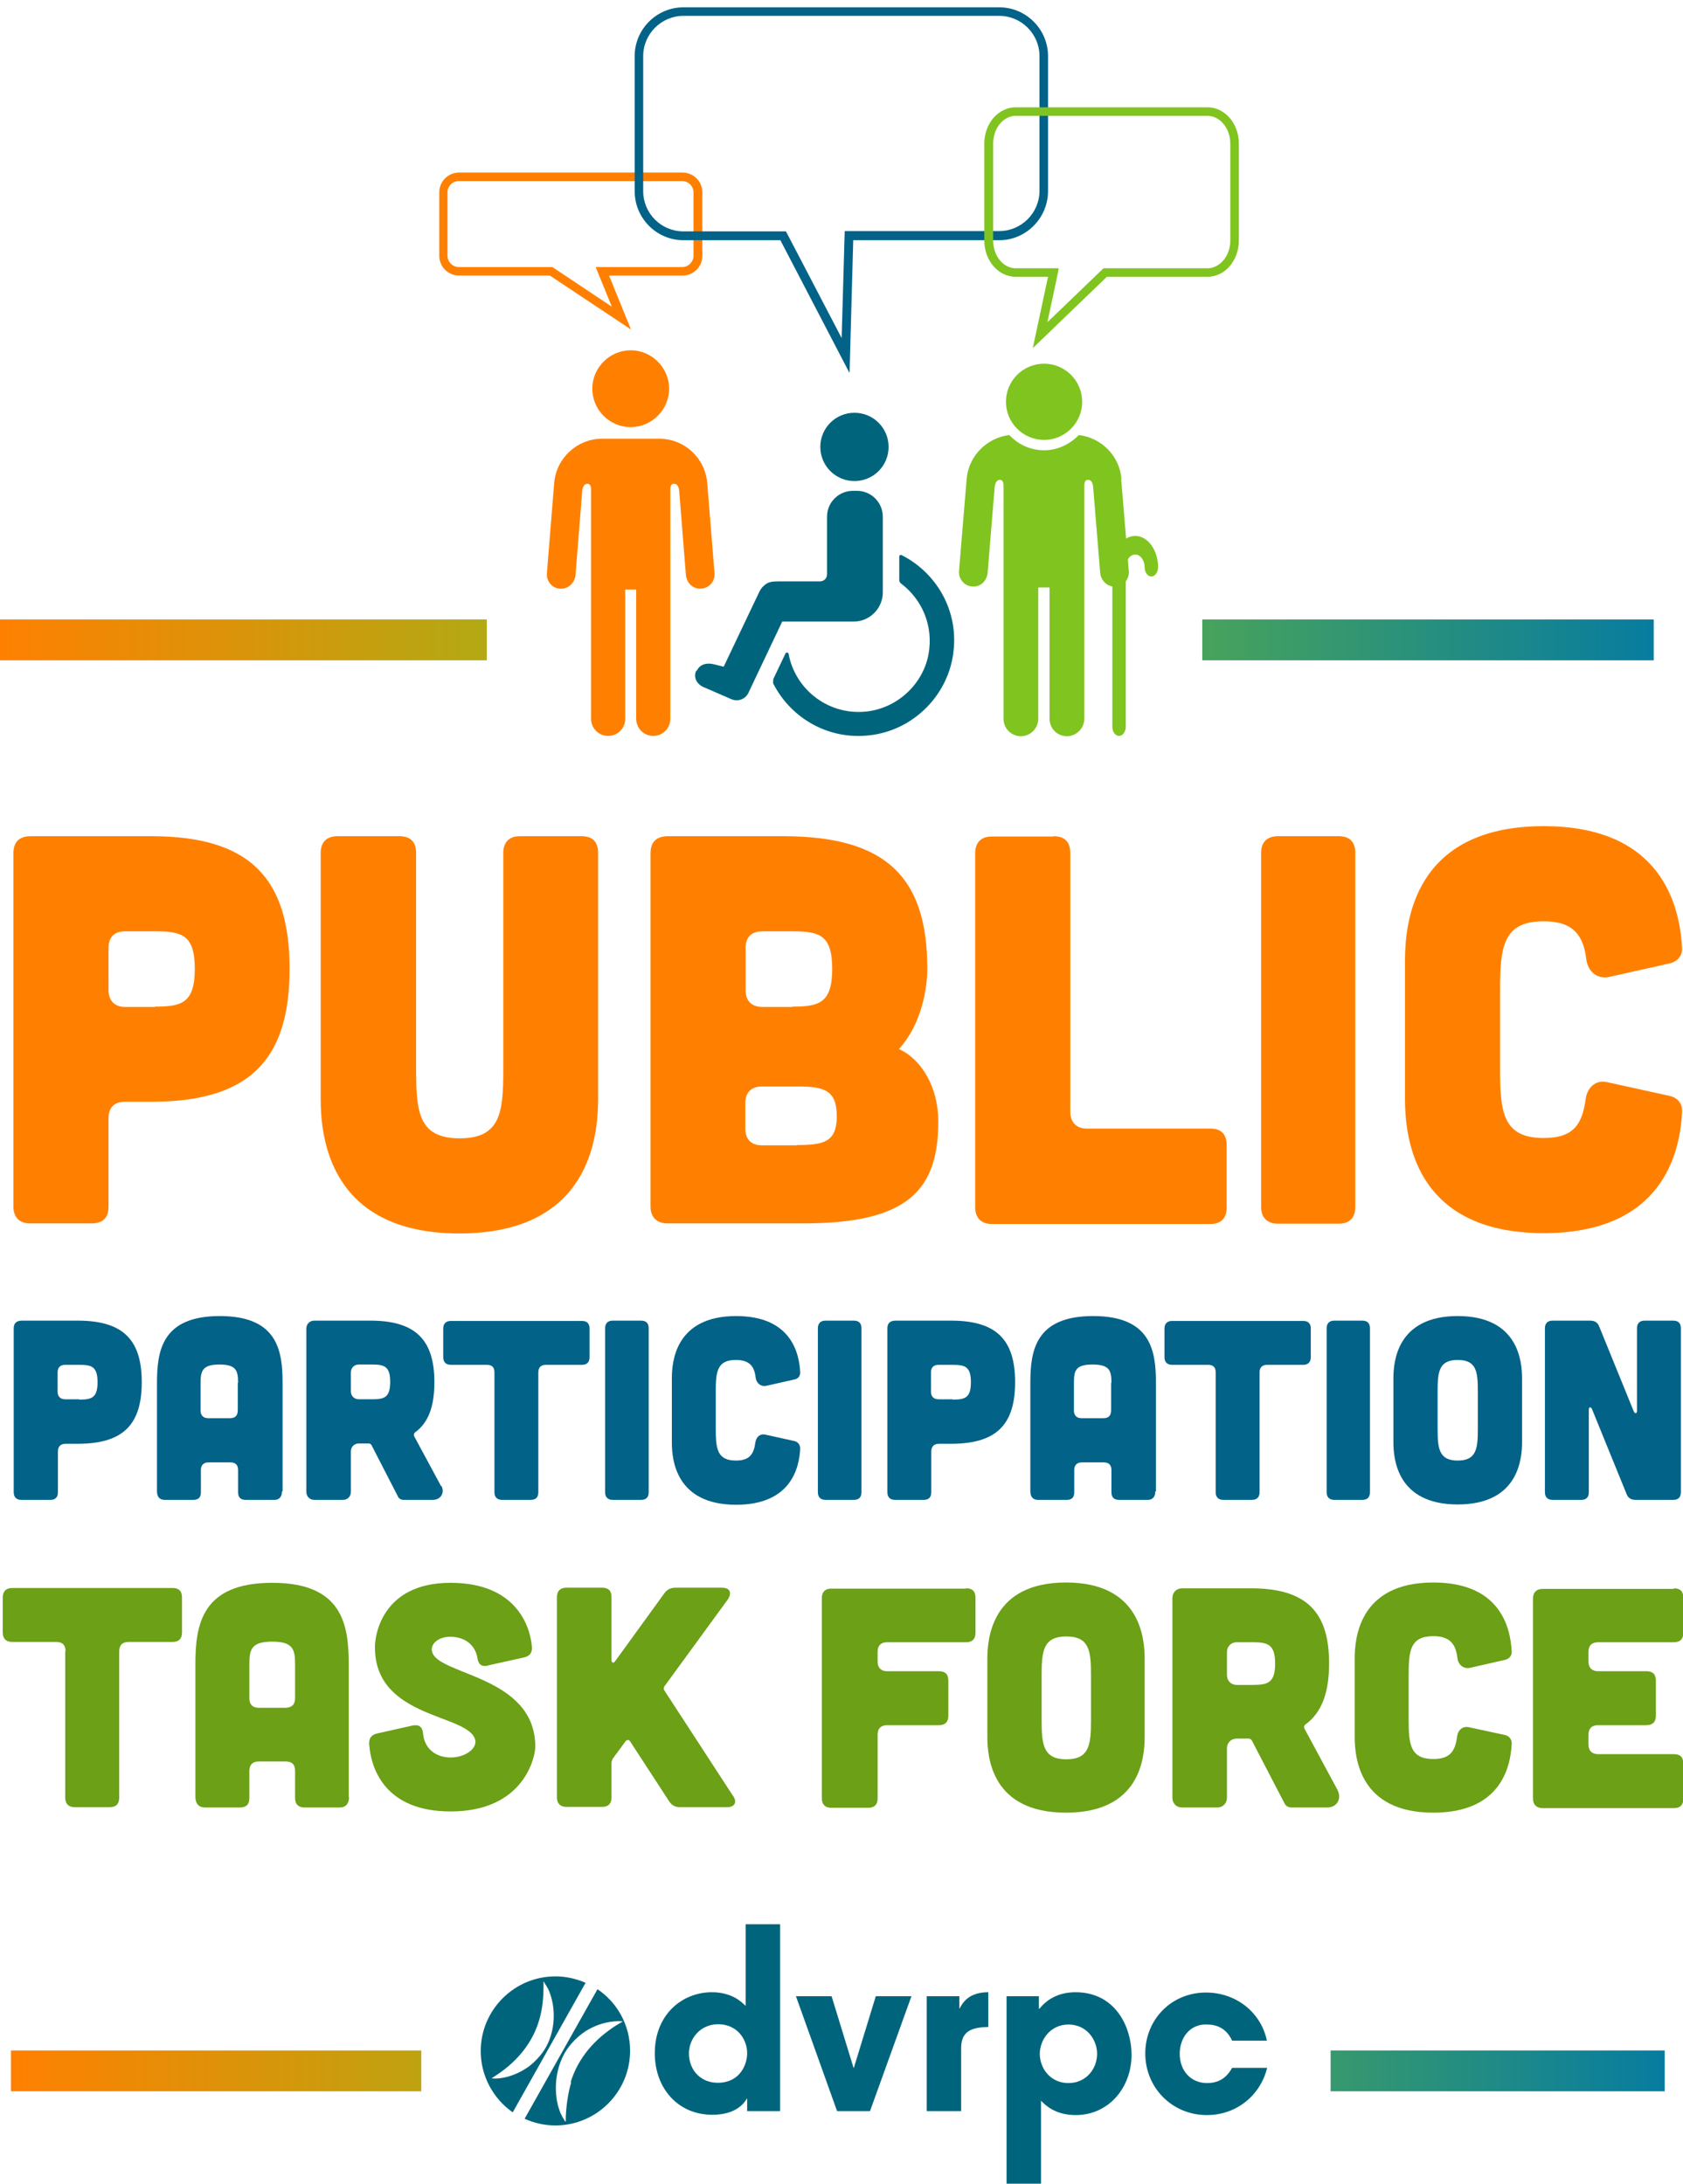 <?xml version="1.0" encoding="UTF-8"?><svg xmlns="http://www.w3.org/2000/svg" xmlns:xlink="http://www.w3.org/1999/xlink" viewBox="0 0 55.21 71.63"><defs><style>.l{filter:url(#j);}.l,.m{fill:#80c420;}.n{fill:#fff;}.o{filter:url(#h);}.o,.p{fill:#036288;}.q{filter:url(#f);}.q,.r{fill:#ff8001;}.s{fill:#6ba017;}.t{fill:#00657c;}.u{fill:url(#d);}.v{fill:url(#e);}</style><linearGradient id="d" x1=".36" y1="67.94" x2="54.61" y2="67.94" gradientTransform="matrix(1, 0, 0, 1, 0, 0)" gradientUnits="userSpaceOnUse"><stop offset="0" stop-color="#fff"/><stop offset="0" stop-color="#ff8001"/><stop offset=".49" stop-color="#80c420"/><stop offset="1" stop-color="#077ca0"/></linearGradient><linearGradient id="e" x1="0" y1="20.99" x2="54.25" y2="20.99" xlink:href="#d"/><filter id="f" filterUnits="userSpaceOnUse"><feOffset dx=".04" dy=".04"/><feGaussianBlur result="g" stdDeviation=".06"/><feFlood flood-color="#5b5351" flood-opacity=".75"/><feComposite in2="g" operator="in"/><feComposite in="SourceGraphic"/></filter><filter id="h" filterUnits="userSpaceOnUse"><feOffset dx=".05" dy=".05"/><feGaussianBlur result="i" stdDeviation=".05"/><feFlood flood-color="#3d3536" flood-opacity=".75"/><feComposite in2="i" operator="in"/><feComposite in="SourceGraphic"/></filter><filter id="j" filterUnits="userSpaceOnUse"><feOffset dx=".05" dy=".05"/><feGaussianBlur result="k" stdDeviation=".05"/><feFlood flood-color="#3d3536" flood-opacity=".75"/><feComposite in2="k" operator="in"/><feComposite in="SourceGraphic"/></filter></defs><g id="a"/><g id="b"><g id="c"><g><rect class="u" x=".36" y="67.26" width="54.25" height="1.34"/><rect class="n" x="13.82" y="64.81" width="29.83" height="5.62"/><rect class="v" y="20.32" width="54.25" height="1.34"/><rect class="n" x="15.97" y="18.25" width="23.47" height="4.69"/><g><g><path class="p" d="M2.55,43.32c1.5,0,2.1,.64,2.1,2.02s-.6,2.02-2.1,2.02h-.4c-.16,0-.25,.09-.25,.25v1.34c0,.17-.09,.25-.25,.25H.7c-.16,0-.25-.09-.25-.25v-5.37c0-.17,.08-.25,.25-.26h1.85Zm.05,2.59c.4,0,.6-.05,.6-.57s-.2-.57-.6-.57h-.46c-.16,0-.25,.08-.25,.25v.63c0,.16,.09,.25,.25,.25h.46Z"/><path class="p" d="M9.25,48.92c0,.18-.09,.28-.25,.28h-.94c-.16,0-.25-.08-.25-.25v-.73c0-.17-.09-.25-.25-.25h-.72c-.16,0-.25,.09-.25,.25v.73c0,.17-.08,.25-.25,.25h-.94c-.16,0-.25-.1-.25-.28v-3.56c0-1.06,.17-2.19,2.06-2.19s2.06,1.13,2.06,2.19v3.56Zm-1.44-3.56c0-.4-.06-.6-.61-.6s-.62,.2-.62,.6v.91c0,.16,.09,.25,.25,.25h.72c.17,0,.25-.09,.25-.26v-.9Z"/><path class="p" d="M14.48,48.74c.12,.22-.02,.46-.28,.46h-.96c-.08,0-.16-.04-.19-.12l-.87-1.69s-.04-.04-.07-.04h-.34c-.15,0-.26,.11-.26,.26v1.33c0,.15-.11,.26-.26,.26h-.94c-.15,0-.26-.11-.26-.26v-5.36c0-.15,.11-.26,.26-.26h1.84c1.49,0,2.1,.64,2.1,2.02,0,.78-.19,1.33-.64,1.65-.03,.03-.04,.07-.03,.11l.89,1.65Zm-2.71-3.98c-.15,0-.26,.11-.26,.26v.62c0,.15,.11,.26,.26,.26h.43c.4,0,.6-.05,.6-.57s-.2-.57-.6-.57h-.43Z"/><path class="p" d="M16.22,45.02c0-.17-.08-.25-.25-.25h-1.18c-.16,0-.25-.09-.25-.25v-.94c0-.16,.09-.25,.25-.25h4.3c.17,0,.25,.09,.25,.25v.94c0,.16-.08,.25-.25,.25h-1.18c-.16,0-.25,.08-.25,.25v3.93c0,.16-.08,.25-.25,.25h-.94c-.16,0-.25-.09-.25-.25v-3.93Z"/><path class="p" d="M21.03,43.32c.17,0,.25,.09,.25,.25v5.38c0,.16-.08,.25-.25,.25h-.93c-.16,0-.25-.09-.25-.25v-5.38c0-.16,.09-.25,.25-.25h.93Z"/><path class="p" d="M22.04,45.21c0-.55,.12-2.04,2.11-2.04,1.79,0,2.07,1.2,2.1,1.85,0,.12-.07,.21-.19,.23l-.93,.21c-.18,.03-.31-.09-.34-.26-.04-.37-.19-.59-.65-.59-.62,0-.66,.39-.66,1.04v1.21c0,.65,.04,1.05,.66,1.05,.46,0,.59-.22,.64-.6,.03-.18,.16-.29,.33-.25l.95,.21c.12,.03,.19,.12,.19,.25-.03,.64-.31,1.84-2.1,1.84-1.99,0-2.11-1.49-2.11-2.04v-2.1Z"/><path class="p" d="M28.01,43.32c.17,0,.25,.09,.25,.25v5.38c0,.16-.08,.25-.25,.25h-.93c-.16,0-.25-.09-.25-.25v-5.38c0-.16,.09-.25,.25-.25h.93Z"/><path class="p" d="M31.2,43.32c1.5,0,2.1,.64,2.1,2.02s-.6,2.02-2.1,2.02h-.4c-.16,0-.25,.09-.25,.25v1.34c0,.17-.09,.25-.25,.25h-.94c-.16,0-.25-.09-.25-.25v-5.37c0-.17,.08-.25,.25-.26h1.85Zm.05,2.59c.4,0,.6-.05,.6-.57s-.2-.57-.6-.57h-.46c-.16,0-.25,.08-.25,.25v.63c0,.16,.09,.25,.25,.25h.46Z"/><path class="p" d="M37.9,48.92c0,.18-.09,.28-.25,.28h-.94c-.16,0-.25-.08-.25-.25v-.73c0-.17-.09-.25-.25-.25h-.72c-.16,0-.25,.09-.25,.25v.73c0,.17-.08,.25-.25,.25h-.94c-.16,0-.25-.1-.25-.28v-3.56c0-1.06,.17-2.19,2.06-2.19s2.06,1.13,2.06,2.19v3.56Zm-1.44-3.56c0-.4-.06-.6-.62-.6s-.61,.2-.61,.6v.91c0,.16,.09,.25,.25,.25h.72c.17,0,.25-.09,.25-.26v-.9Z"/><path class="p" d="M39.88,45.02c0-.17-.08-.25-.25-.25h-1.18c-.16,0-.25-.09-.25-.25v-.94c0-.16,.09-.25,.25-.25h4.3c.17,0,.25,.09,.25,.25v.94c0,.16-.09,.25-.25,.25h-1.18c-.16,0-.25,.08-.25,.25v3.93c0,.16-.09,.25-.25,.25h-.94c-.16,0-.25-.09-.25-.25v-3.93Z"/><path class="p" d="M44.69,43.32c.17,0,.25,.09,.25,.25v5.38c0,.16-.08,.25-.25,.25h-.92c-.16,0-.25-.09-.25-.25v-5.38c0-.16,.09-.25,.25-.25h.92Z"/><path class="p" d="M49.93,47.31c0,.55-.12,2.04-2.11,2.04s-2.11-1.49-2.11-2.04v-2.1c0-.55,.12-2.04,2.11-2.04s2.11,1.49,2.11,2.04v2.1Zm-1.45-1.66c0-.65-.04-1.04-.66-1.04s-.66,.39-.66,1.04v1.21c0,.65,.04,1.05,.66,1.05s.66-.4,.66-1.05v-1.21Z"/><path class="p" d="M52.17,43.32c.14,0,.24,.06,.29,.19l1.14,2.8c.04,.07,.1,.06,.1-.03v-2.71c0-.16,.09-.25,.25-.25h.94c.17,0,.25,.09,.25,.25v5.38c0,.16-.08,.25-.25,.25h-1.24c-.14,0-.24-.06-.29-.19l-1.14-2.8c-.04-.07-.1-.06-.1,.03v2.71c0,.16-.08,.25-.25,.25h-.94c-.16,0-.25-.09-.25-.25v-5.38c0-.16,.09-.25,.25-.25h1.24Z"/></g><g><path class="r" d="M4.97,27.43c3.23,0,4.53,1.38,4.53,4.35s-1.3,4.36-4.53,4.36h-.87c-.34,0-.54,.18-.54,.54v2.9c0,.36-.18,.55-.55,.55H.98c-.34,0-.54-.2-.54-.55v-11.59c0-.36,.18-.55,.54-.56h3.99Zm.11,5.59c.87,0,1.31-.11,1.31-1.24s-.44-1.23-1.31-1.23h-.98c-.34,0-.54,.18-.54,.55v1.38c0,.34,.2,.55,.54,.55h.98Z"/><path class="r" d="M13.1,27.43c.36,0,.55,.18,.55,.55v7.11c0,1.4,.09,2.25,1.43,2.25s1.43-.85,1.43-2.25v-7.11c0-.36,.2-.55,.54-.55h2.03c.36,0,.54,.18,.54,.55v8.07c0,1.2-.25,4.41-4.55,4.41s-4.55-3.21-4.55-4.41v-8.07c0-.36,.2-.55,.55-.55h2.03Z"/><path class="r" d="M25.7,27.43c3.41,0,4.72,1.38,4.72,4.35,0,.62-.18,1.81-.93,2.63,.74,.34,1.29,1.25,1.29,2.38,0,2.25-1,3.34-4.41,3.34h-4.48c-.34,0-.55-.2-.55-.55v-11.59c0-.36,.18-.55,.55-.56h3.81Zm.44,10.13c.87,0,1.31-.09,1.31-.94s-.4-.98-1.27-.98h-1.18c-.34,0-.55,.18-.55,.54v.84c0,.36,.2,.55,.55,.55h1.14Zm-.15-4.54c.87,0,1.31-.11,1.31-1.24s-.44-1.23-1.31-1.23h-.98c-.35,0-.55,.18-.55,.55v1.38c0,.36,.2,.55,.55,.55h.98Z"/><path class="r" d="M34.56,27.43c.36,0,.55,.18,.55,.55v8.49c0,.34,.2,.55,.54,.55h4.05c.36,0,.54,.18,.54,.55v2.03c0,.36-.18,.55-.54,.55h-7.17c-.34,0-.54-.2-.54-.55v-11.61c0-.36,.2-.55,.54-.55h2.03Z"/><path class="r" d="M43.91,27.43c.36,0,.55,.18,.55,.55v11.61c0,.35-.18,.55-.55,.55h-1.99c-.35,0-.55-.2-.55-.55v-11.61c0-.36,.2-.55,.55-.55h1.99Z"/><path class="r" d="M46.09,31.51c0-1.2,.25-4.41,4.55-4.41,3.86,0,4.46,2.59,4.54,3.99,.02,.25-.15,.45-.4,.51l-2.01,.45c-.38,.07-.67-.18-.73-.56-.09-.8-.42-1.27-1.4-1.27-1.34,0-1.43,.85-1.43,2.25v2.61c0,1.4,.09,2.25,1.43,2.25,1,0,1.27-.47,1.38-1.3,.06-.38,.35-.62,.71-.53l2.05,.45c.25,.06,.42,.25,.4,.53-.07,1.38-.67,3.97-4.54,3.97-4.3,0-4.55-3.21-4.55-4.41v-4.53Z"/></g></g><g><g><path class="t" d="M19.21,65.04c-.3-.13-.64-.21-.99-.21-1.35,0-2.45,1.1-2.45,2.45,0,.83,.42,1.57,1.05,2.01l2.39-4.25Zm-3.08,3.13l.2-.13c.65-.44,1.16-1.05,1.37-1.82,.1-.35,.13-.72,.13-1.09v-.14h0s.06,.09,.04,.07c.03,.04,.06,.09,.08,.13,.03,.04,.05,.09,.07,.14,.02,.05,.03,.09,.05,.14,.2,.65,.09,1.45-.36,1.97-.12,.14-.28,.3-.44,.4-.26,.17-.55,.29-.86,.33-.1,.01-.22,.02-.3,0Z"/><path class="t" d="M19.6,65.25l-2.39,4.25c.31,.14,.65,.22,1.01,.22,1.35,0,2.45-1.1,2.45-2.45,0-.84-.42-1.58-1.07-2.02Zm-.86,3.05c-.11,.37-.16,.75-.18,1.14v.15h-.02s-.06-.1-.04-.07c-.03-.04-.06-.09-.08-.14-.02-.05-.05-.09-.06-.14-.02-.05-.03-.1-.05-.15-.18-.69-.04-1.52,.44-2.06,.13-.15,.3-.3,.47-.41,.28-.17,.58-.28,.9-.31,.11-.01,.23-.02,.31,0l-.22,.13c-.69,.44-1.24,1.05-1.49,1.86Z"/></g><g><path class="t" d="M25.58,69.25h-1.07v-.41h-.01c-.09,.16-.37,.53-1.13,.53-1.14,0-1.89-.88-1.89-2.02,0-1.28,.91-2,1.87-2,.67,0,.99,.33,1.11,.45v-2.68h1.13v6.13Zm-2.03-.93c.71,0,.96-.58,.96-.97,0-.46-.33-.95-.95-.95s-.96,.51-.96,.95c0,.58,.41,.97,.94,.97Z"/><path class="t" d="M28.54,69.25h-1.08l-1.35-3.77h1.17l.72,2.35h.01l.72-2.35h1.17l-1.36,3.77Z"/><path class="t" d="M30.41,65.48h1.06v.4h.01c.1-.18,.29-.53,.94-.53v1.14c-.52,.01-.89,.12-.89,.69v2.07h-1.13v-3.77Z"/><path class="t" d="M33.02,65.48h1.06v.41h.02c.22-.28,.6-.54,1.18-.54,1.34,0,1.84,1.18,1.84,2.05,0,1.09-.76,1.98-1.83,1.98-.68,0-1-.33-1.14-.47v2.72h-1.13v-6.15Zm2.97,1.89c0-.45-.33-.96-.94-.96s-.94,.52-.94,.96c0,.48,.35,.96,.94,.96s.94-.48,.94-.96Z"/><path class="t" d="M41.57,67.82c-.2,.86-.96,1.56-1.98,1.56-1.14,0-2.02-.9-2.02-2.02s.86-2,1.99-2c1,0,1.81,.66,2,1.58h-1.14c-.12-.26-.35-.53-.82-.53-.54-.03-.9,.41-.9,.96s.36,.96,.9,.96c.47,0,.69-.27,.82-.5h1.15Z"/></g></g><g><path class="s" d="M2.15,54.17c0-.21-.1-.31-.31-.31H.4c-.2,0-.31-.11-.31-.31v-1.15c0-.2,.11-.31,.31-.31H5.66c.21,0,.31,.1,.31,.31v1.15c0,.2-.1,.31-.31,.31h-1.44c-.2,0-.31,.1-.31,.31v4.8c0,.2-.1,.31-.31,.31h-1.15c-.2,0-.31-.11-.31-.31v-4.8Z"/><path class="s" d="M11.45,58.94c0,.22-.1,.35-.31,.35h-1.15c-.19,0-.31-.1-.31-.31v-.89c0-.21-.1-.31-.31-.31h-.88c-.19,0-.31,.1-.31,.31v.89c0,.21-.1,.31-.31,.31h-1.15c-.19,0-.31-.12-.31-.35v-4.35c0-1.3,.21-2.67,2.52-2.67s2.51,1.38,2.51,2.67v4.35Zm-1.77-4.35c0-.49-.07-.74-.75-.74s-.75,.25-.75,.74v1.12c0,.2,.11,.31,.31,.31h.88c.21-.01,.31-.11,.31-.32v-1.11Z"/><path class="s" d="M16,54.64c-.21,.04-.31-.05-.34-.26-.07-.42-.41-.69-.89-.69-.4,0-.65,.24-.6,.47,.14,.8,3.39,.78,3.39,3.14,0,.31-.35,2.12-2.78,2.12-2.16,0-2.62-1.42-2.67-2.22-.01-.18,.08-.3,.27-.34l1.16-.26c.21-.04,.32,.05,.34,.27,.04,.49,.42,.78,.9,.78s.87-.29,.81-.57c-.19-.87-3.29-.68-3.29-3.04-.01-.31,.18-2.12,2.48-2.12,2.11,0,2.61,1.37,2.67,2.11,.01,.19-.08,.3-.27,.34l-1.17,.26Z"/><path class="s" d="M24.05,58.91c.14,.21,.05,.37-.2,.37h-1.54c-.16,0-.28-.06-.37-.21l-1.27-1.95c-.04-.06-.1-.06-.15,0l-.42,.57s-.04,.08-.04,.13v1.14c0,.2-.1,.31-.31,.31h-1.17c-.2,0-.31-.11-.31-.31v-6.57c0-.2,.11-.31,.31-.31h1.17c.21,0,.31,.1,.31,.31v2.06c0,.1,.07,.12,.12,.04l1.61-2.22c.09-.13,.21-.19,.37-.19h1.52c.26,0,.34,.16,.2,.38l-2.08,2.85c-.03,.05-.04,.09,0,.15l2.24,3.44Z"/><path class="s" d="M31.69,52.1c.21,0,.31,.1,.31,.31v1.15c0,.2-.1,.31-.31,.31h-2.59c-.19,0-.31,.1-.31,.31v.33c0,.19,.11,.31,.31,.31h1.7c.21,0,.31,.1,.31,.31v1.15c0,.2-.1,.31-.31,.31h-1.7c-.19,0-.31,.1-.31,.31v2.09c0,.2-.1,.31-.31,.31h-1.21c-.2,0-.31-.11-.31-.31v-6.57c0-.2,.11-.31,.31-.31h4.41Z"/><path class="s" d="M37.55,56.97c0,.68-.14,2.49-2.58,2.49s-2.58-1.81-2.58-2.49v-2.56c0-.68,.15-2.5,2.58-2.5s2.58,1.82,2.58,2.5v2.56Zm-1.76-2.02c0-.79-.05-1.27-.81-1.27s-.81,.48-.81,1.27v1.48c0,.79,.05,1.28,.81,1.28s.81-.49,.81-1.28v-1.48Z"/><path class="s" d="M43.88,58.73c.14,.27-.02,.56-.34,.56h-1.17c-.1,0-.2-.05-.24-.15l-1.07-2.06s-.05-.05-.08-.05h-.41c-.18,0-.32,.13-.32,.32v1.62c0,.18-.13,.32-.32,.32h-1.15c-.19,0-.32-.13-.32-.32v-6.55c0-.18,.13-.32,.32-.32h2.25c1.83,0,2.57,.78,2.57,2.46,0,.96-.24,1.62-.78,2.01-.04,.03-.05,.08-.03,.13l1.09,2.02Zm-3.31-4.86c-.18,0-.32,.13-.32,.32v.76c0,.18,.13,.32,.32,.32h.52c.49,0,.74-.06,.74-.7s-.25-.7-.74-.7h-.52Z"/><path class="s" d="M44.44,54.41c0-.68,.15-2.5,2.58-2.5,2.19,0,2.53,1.47,2.57,2.26,.01,.14-.08,.25-.23,.28l-1.14,.26c-.22,.04-.38-.1-.41-.32-.05-.45-.24-.72-.79-.72-.76,0-.81,.48-.81,1.27v1.48c0,.79,.05,1.28,.81,1.28,.56,0,.72-.27,.78-.74,.03-.22,.19-.35,.4-.3l1.16,.25c.15,.03,.24,.15,.23,.3-.04,.78-.38,2.25-2.57,2.25-2.43,0-2.58-1.81-2.58-2.49v-2.56Z"/><path class="s" d="M54.91,52.1c.21,0,.31,.1,.31,.31v1.15c0,.2-.1,.31-.31,.31h-2.49c-.19,0-.31,.1-.31,.31v.33c0,.19,.11,.31,.31,.31h1.59c.21,0,.31,.1,.31,.31v1.15c0,.2-.1,.31-.31,.31h-1.59c-.19,0-.31,.1-.31,.31v.33c0,.19,.11,.31,.31,.31h2.49c.21,0,.31,.1,.31,.31v1.15c0,.21-.1,.31-.31,.31h-4.31c-.19,0-.31-.11-.31-.31v-6.57c0-.2,.12-.31,.31-.31h4.31Z"/></g><rect class="n" x="20.46" y="14.63" width=".65" height="2.09"/><rect class="n" x="34.1" y="14.63" width=".65" height="2.09"/><path class="q" d="M20.66,10.77l-2.66-1.77h-2.98c-.36,0-.65-.29-.65-.65v-2.08c0-.36,.29-.65,.65-.65h7.33c.36,0,.65,.29,.65,.65v2.08c0,.36-.29,.65-.65,.65h-2.41l.72,1.77Zm-5.65-4.87c-.2,0-.37,.16-.37,.37v2.08c0,.2,.17,.37,.37,.37h3.07l1.95,1.3-.53-1.3h2.84c.2,0,.37-.17,.37-.37v-2.08c0-.2-.17-.37-.37-.37h-7.33Z"/><path class="o" d="M27.81,12.17l-2.26-4.34h-3.18c-.88,0-1.6-.72-1.6-1.61V1.79c0-.88,.72-1.6,1.6-1.6h10.36c.88,0,1.6,.72,1.6,1.6V6.22c0,.88-.72,1.61-1.6,1.61h-4.79l-.12,4.34ZM22.37,.47c-.72,0-1.32,.59-1.32,1.32V6.22c0,.73,.59,1.32,1.32,1.32h3.36l.04,.07,1.79,3.43,.1-3.51h5.07c.72,0,1.32-.59,1.32-1.32V1.79c0-.72-.59-1.32-1.32-1.32h-10.36Z"/><path class="l" d="M33.83,11.37l.5-2.34h-1.06c-.57,0-1.03-.53-1.03-1.19v-3.18c0-.66,.46-1.19,1.03-1.19h6.29c.57,0,1.03,.53,1.03,1.19v3.18c0,.66-.46,1.19-1.03,1.19h-3.3l-2.43,2.34Zm-.56-7.62c-.41,0-.74,.41-.74,.91v3.18c0,.5,.33,.91,.74,.91h1.41l-.03,.17-.34,1.6,1.84-1.77h3.41c.41,0,.75-.41,.75-.91v-3.18c0-.5-.34-.91-.75-.91h-6.29Z"/><g><path class="t" d="M28.03,15.78c-.62,0-1.12-.5-1.12-1.12s.5-1.12,1.12-1.12,1.12,.5,1.12,1.12-.5,1.12-1.12,1.12Z"/><g><path class="t" d="M22.86,22c.1-.21,.32-.27,.56-.21l.32,.08,1.18-2.48c.05-.1,.13-.18,.22-.24,.07-.05,.18-.08,.39-.08h1.37c.13,0,.23-.1,.23-.23v-1.89c0-.47,.38-.85,.85-.85h.13c.47,0,.85,.38,.85,.85v2.48c0,.53-.43,.96-.96,.96h-2.34s-1.1,2.32-1.11,2.34c-.1,.21-.35,.3-.57,.2l-.92-.4c-.21-.1-.32-.32-.22-.53Z"/><path class="t" d="M29.5,18.27v.75c0,.05,.02,.1,.07,.13,.67,.51,1.06,1.37,.89,2.31-.18,.97-.99,1.73-1.96,1.87-1.28,.18-2.41-.69-2.63-1.88,0-.05-.08-.06-.1-.02l-.4,.84s-.02,.11,0,.16c.59,1.15,1.87,1.9,3.3,1.67,1.32-.21,2.38-1.27,2.59-2.59,.23-1.43-.52-2.71-1.68-3.3-.03-.02-.08,0-.08,.05Z"/></g></g><g><path class="r" d="M20.69,14.01c-.7,0-1.26-.57-1.26-1.26s.57-1.26,1.26-1.26,1.26,.57,1.26,1.26-.57,1.26-1.26,1.26Z"/><path class="r" d="M23.2,15.84c-.07-.82-.75-1.45-1.58-1.45h-1.86c-.82,0-1.51,.63-1.58,1.45l-.24,2.97c-.02,.28,.21,.53,.51,.5,.23-.02,.41-.22,.43-.45l.22-2.76c.01-.07,.04-.23,.17-.23,.05,0,.12,.02,.12,.19v7.52c0,.31,.25,.56,.56,.56s.56-.25,.56-.56v-4.24s.36,0,.36,0v4.24c0,.31,.25,.56,.56,.56s.56-.25,.56-.56v-7.52h0c0-.18,.07-.19,.12-.19,.14,0,.16,.16,.17,.23l.22,2.76c.02,.23,.19,.43,.43,.45,.3,.02,.53-.22,.51-.5l-.24-2.97Z"/></g><g><path class="m" d="M37.24,17.58c-.41,0-.75,.46-.75,1.03v5.23c0,.17,.1,.3,.22,.3s.22-.14,.22-.3v-5.23c0-.23,.14-.42,.31-.42s.31,.19,.31,.42c0,.17,.1,.3,.22,.3s.22-.14,.22-.3c0-.57-.34-1.03-.75-1.03Z"/><g><path class="m" d="M34.25,14.43c-.69,0-1.25-.56-1.25-1.25s.56-1.25,1.25-1.25,1.25,.56,1.25,1.25-.56,1.25-1.25,1.25Z"/><path class="m" d="M36.79,15.72c-.06-.77-.66-1.36-1.4-1.45-.29,.3-.69,.5-1.14,.5s-.85-.19-1.14-.5c-.74,.09-1.34,.69-1.4,1.45l-.25,3.01c-.02,.29,.21,.53,.51,.51,.24-.02,.41-.22,.43-.46l.23-2.81c.01-.07,.04-.23,.17-.23,.05,0,.12,.02,.12,.2v7.64c0,.32,.26,.57,.57,.57s.57-.26,.57-.57v-4.31s.36,0,.37,0v4.31c0,.32,.26,.57,.57,.57s.57-.26,.57-.57v-7.64h0c0-.18,.07-.2,.12-.2,.14,0,.16,.16,.17,.23l.23,2.81c.02,.24,.2,.44,.43,.46,.3,.02,.54-.22,.51-.51l-.25-3.01Z"/></g></g></g></g></g></svg>